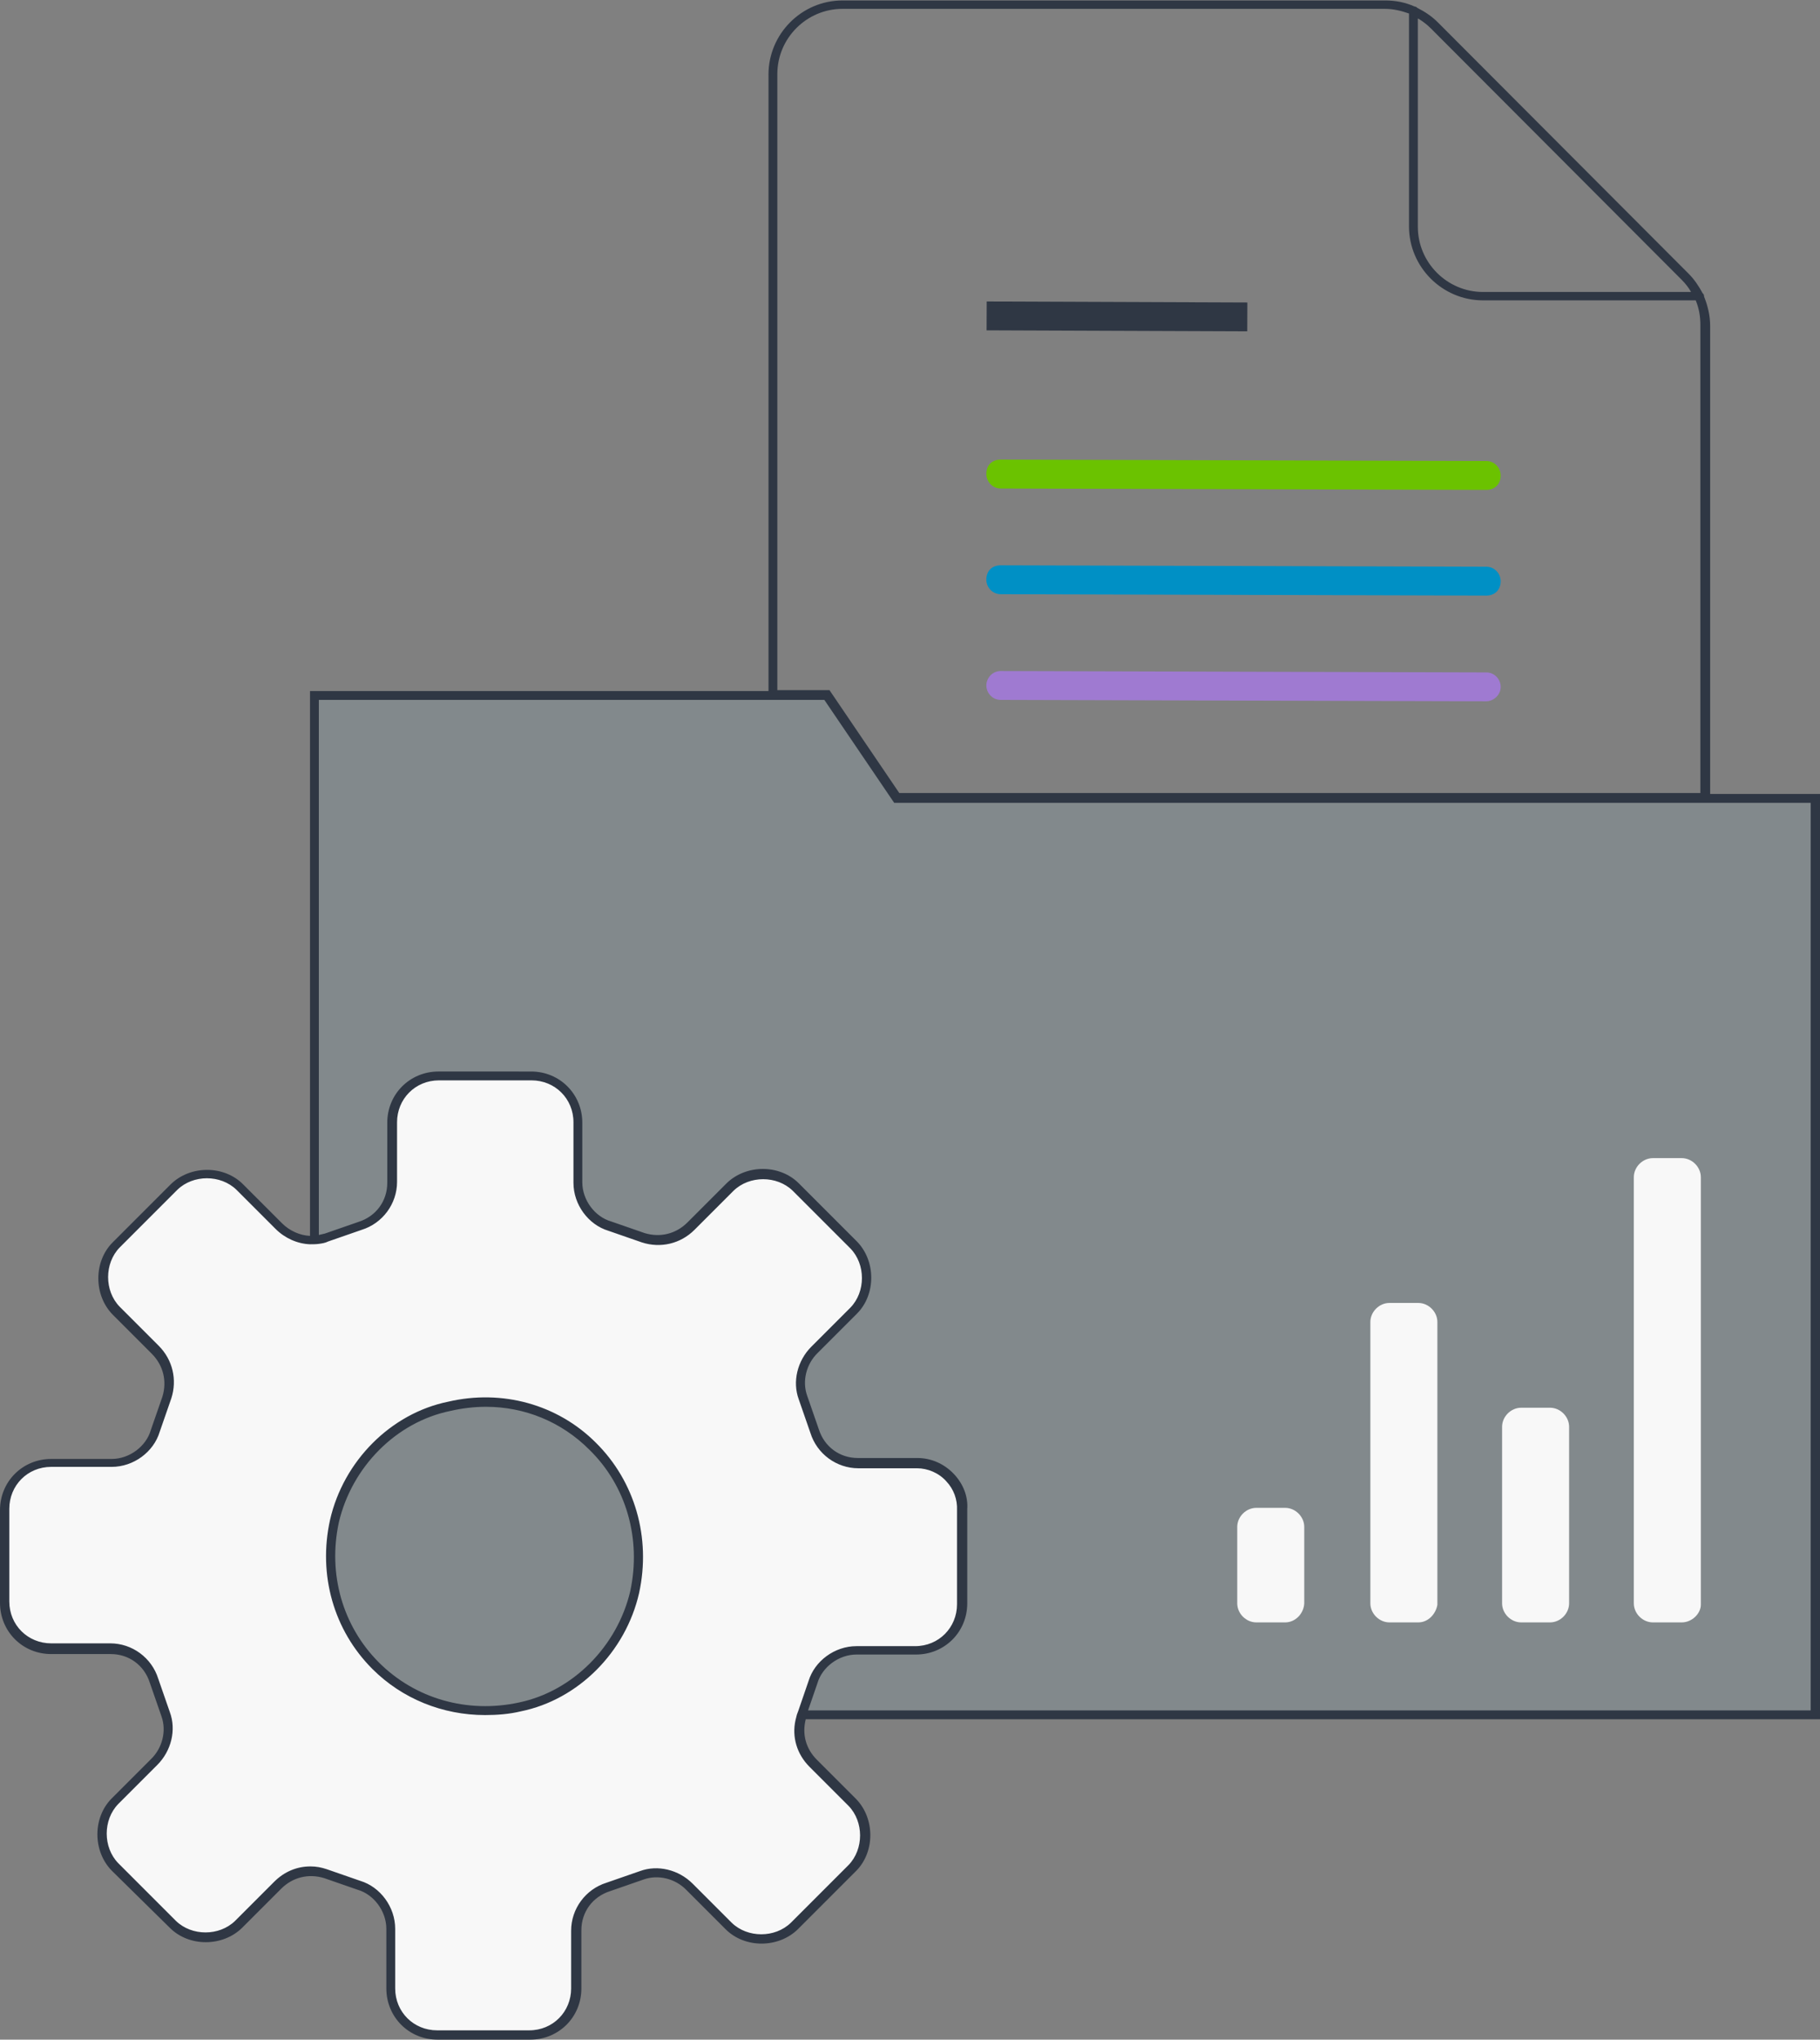 <?xml version="1.0" encoding="utf-8"?>
<!-- Generator: Adobe Illustrator 21.0.0, SVG Export Plug-In . SVG Version: 6.00 Build 0)  -->
<svg version="1.1" id="Layer_1" xmlns="http://www.w3.org/2000/svg" xmlns:xlink="http://www.w3.org/1999/xlink" x="0px" y="0px"
	 viewBox="0 0 391 438" style="enable-background:new 0 0 391 438;" xml:space="preserve">
<rect x="0" y="0" width="391" height="438" fill="#808080" stroke="none"/>
<style type="text/css">
	.st0{fill:#2F3744;}
	.st1{fill:#6BC200;}
	.st2{fill:#0090C5;}
	.st3{fill:#9F7AD1;}
	.st4{fill:#8AA4B1;fill-opacity:0.25;}
	.st5{fill:#F8F8F8;}
</style>
<g id="Layer_2">
</g>
<g>
	
		<rect x="236.9" y="40" transform="matrix(3.854838e-03 -1 1 3.854838e-03 171.043 307.684)" class="st0" width="6.2" height="56"/>
	<path class="st1" d="M319.3,105.2L319.3,105.2l-104.3-0.3c-1.9,0-3.1-1.6-3.1-3.1c0-1.9,1.2-3.1,3.1-3.1l0,0L319.3,99
		c1.9,0,3.1,1.6,3.1,3.1C322.4,103.9,321.2,105.2,319.3,105.2z"/>
	<path class="st2" d="M319.3,127.9L319.3,127.9l-104.3-0.3c-1.9,0-3.1-1.6-3.1-3.1c0-1.9,1.2-3.1,3.1-3.1l0,0l104.3,0.3
		c1.9,0,3.1,1.6,3.1,3.1C322.4,126.6,321.2,127.9,319.3,127.9z"/>
	<path class="st3" d="M319.3,150.6L319.3,150.6l-104.3-0.3c-1.9,0-3.1-1.6-3.1-3.1c0-1.5,1.2-3.1,3.1-3.1l104.3,0.3
		c1.9,0,3.1,1.6,3.1,3.1C322.4,149.3,320.8,150.6,319.3,150.6z"/>
	<polygon class="st4" points="192.7,171.5 177.7,149.3 67.6,149.3 67.6,171.5 67.6,187.9 67.6,196.4 67.6,368.3 390,368.3 
		390,171.5 	"/>
	<path class="st5" d="M197,314.2h-12.8c-4.4,0-8.1-2.8-9.4-6.9l-2.5-7.2c-1.2-3.4-0.3-7.5,2.5-10.3l8.4-8.4c3.7-3.7,3.7-10.3,0-14.1
		L170.8,255c-3.7-3.7-10.3-3.7-14.1,0l-8.4,8.4c-2.8,2.8-6.6,3.7-10.3,2.5l-7.2-2.5c-4.1-1.2-6.9-5.3-6.9-9.4v-12.8
		c0-5.6-4.4-10-10-10h-10h-10c-5.6,0-10,4.4-10,10V254c0,4.4-2.8,8.1-6.9,9.4l-7.2,2.5c-3.4,1.2-7.5,0.3-10.3-2.5l-8.4-8.4
		c-3.7-3.7-10.3-3.7-14.1,0L25,267.5c-3.7,3.7-3.7,10.3,0,14.1l8.4,8.4c2.8,2.8,3.7,6.6,2.5,10.3l-2.5,7.2c-1.2,4.1-5.3,6.9-9.4,6.9
		H11c-5.6,0-10,4.4-10,10v19.9c0,5.6,4.4,10,10,10h12.8c4.4,0,8.1,2.8,9.4,6.9l2.5,7.2c1.2,3.4,0.3,7.5-2.5,10.3l-8.4,8.4
		c-3.7,3.7-3.7,10.3,0,14.1l12.5,12.5c3.7,3.7,10.3,3.7,14.1,0l8.4-8.4c2.8-2.8,6.6-3.7,10.3-2.5l7.2,2.5c4.1,1.2,6.9,5.3,6.9,9.4
		V427c0,5.6,4.4,10,10,10h10h10c5.6,0,10-4.4,10-10v-12.5c0-4.4,2.8-8.1,6.9-9.4l7.2-2.5c3.4-1.2,7.5-0.3,10.3,2.5l8.4,8.4
		c3.7,3.7,10.3,3.7,14.1,0l12.5-12.5c3.7-3.7,3.7-10.3,0-14.1l-8.4-8.4c-2.8-2.8-3.7-6.6-2.5-10.3l2.5-7.2c1.2-4.1,5.3-6.9,9.4-6.9
		h12.8c5.6,0,10-4.4,10-10v-20.2C207,318.8,202.3,314.2,197,314.2z M136.3,341.9c-2.8,12.2-12.5,22.1-24.6,24.6
		c-24.3,5.3-45.1-15.5-39.9-39.9c2.8-12.2,12.5-22.1,24.6-24.6C120.8,296.5,141.6,317.6,136.3,341.9z"/>
	<g>
		<path class="st5" d="M276.1,348.4h-6.2c-2.2,0-4.1-1.9-4.1-4.1v-16.4c0-2.2,1.9-4.1,4.1-4.1h6.2c2.2,0,4.1,1.9,4.1,4.1v16.4
			C280.1,346.5,278.3,348.4,276.1,348.4z"/>
		<path class="st5" d="M304.7,348.4h-6.2c-2.2,0-4.1-1.9-4.1-4.1v-60.4c0-2.2,1.9-4.1,4.1-4.1h6.2c2.2,0,4.1,1.9,4.1,4.1v60.7
			C308.5,346.5,306.9,348.4,304.7,348.4z"/>
		<path class="st5" d="M333,348.4h-6.2c-2.2,0-4.1-1.9-4.1-4.1v-37.9c0-2.2,1.9-4.1,4.1-4.1h6.2c2.2,0,4.1,1.9,4.1,4.1v37.9
			C337.1,346.5,335.2,348.4,333,348.4z"/>
		<path class="st5" d="M361.3,348.4h-6.2c-2.2,0-4.1-1.9-4.1-4.1v-91.5c0-2.2,1.9-4.1,4.1-4.1h6.2c2.2,0,4.1,1.9,4.1,4.1v91.8
			C365.4,346.5,363.5,348.4,361.3,348.4z"/>
	</g>
	<path class="st0" d="M104.2,368.3c-9.1,0-17.8-3.5-24.2-9.9c-8.3-8.3-11.7-20.2-9.1-32c2.9-12.7,13.1-22.9,25.4-25.4
		c11.6-2.7,23.5,0.6,31.7,8.8c8.4,8.3,11.9,20.4,9.3,32.3l0,0c-2.9,12.7-13.1,22.9-25.4,25.4C109.4,368.1,106.8,368.3,104.2,368.3z
		 M104.4,302.1c-2.5,0-5.1,0.3-7.7,0.9c-11.6,2.4-21.1,12-23.9,23.9c-2.4,11.1,0.8,22.3,8.6,30.1c7.8,7.8,19,11,30.1,8.6
		c11.5-2.4,21.1-12,23.9-23.9c2.4-11.2-0.8-22.6-8.8-30.4C120.6,305.3,112.7,302.1,104.4,302.1z M391,369.3V170.5h-23.6V70
		c0-2.2-0.5-4.3-1.3-6.3c0-0.3-0.1-0.6-0.3-0.7c-0.8-1.5-1.8-3-3-4.2l-53.9-54c-1.3-1.3-2.8-2.3-4.4-3.1c-0.2-0.2-0.4-0.3-0.6-0.3
		c-2-0.9-4.1-1.3-6.3-1.3H181c-8.8,0-15.9,7.2-15.9,15.9v132.4H66.6v117c-2.2-0.1-4.4-1.1-6-2.7l-8.4-8.4c-4.1-4.1-11.3-4.1-15.5,0
		l-12.5,12.5c-4.1,4.1-4.1,11.3,0,15.5l8.4,8.4c2.5,2.5,3.3,5.9,2.3,9.2l-2.5,7.2c-1,3.5-4.6,6.2-8.4,6.2H11c-6.1,0-11,4.8-11,11
		v19.9c0,6.1,4.8,11,11,11h12.8c3.9,0,7.2,2.4,8.4,6.2l2.5,7.2c1.1,3.1,0.2,6.8-2.3,9.2l-8.4,8.4c-4.1,4.1-4.1,11.3,0,15.5L36.5,414
		c4.1,4.1,11.3,4.1,15.5,0l8.4-8.4c2.5-2.5,5.9-3.3,9.2-2.3l7.2,2.5c3.5,1,6.2,4.6,6.2,8.4V427c0,6.1,4.8,11,11,11h19.9
		c6.1,0,11-4.8,11-11v-12.5c0-3.9,2.4-7.2,6.2-8.4l7.2-2.5c3.1-1.1,6.8-0.2,9.2,2.3l8.4,8.4c4.1,4.1,11.3,4.1,15.5,0l12.5-12.5
		c4.1-4.1,4.1-11.3,0-15.5l-8.4-8.4c-2.4-2.4-3.2-5.5-2.4-8.7H391z M304.7,4c1,0.6,1.9,1.3,2.7,2.1l53.9,54c0.8,0.8,1.5,1.7,2,2.6
		h-44.7c-7.7,0-14-6.3-14-14V4z M167,15.9c0-7.7,6.3-14,14-14h116.5c1.8,0,3.5,0.4,5.2,1v45.7c0,8.8,7.2,15.9,15.9,15.9h45.7
		c0.7,1.7,1,3.4,1,5.3v100.5H193.2l-15-22.1h-0.5H167V15.9z M68.6,150.3H166h11.1l15,22.1h0.5h173.7H389v194.9H173.6l2-5.8
		c1-3.5,4.6-6.2,8.4-6.2h12.8c6.1,0,11-4.8,11-11l0-20.2c0.2-2.8-0.9-5.5-2.9-7.6c-2.1-2.2-4.9-3.4-7.8-3.4h-12.8
		c-3.9,0-7.2-2.4-8.4-6.2l-2.5-7.2c-1.1-3.1-0.2-6.8,2.3-9.2l8.4-8.4c4.1-4.1,4.1-11.3,0-15.5l-12.5-12.5c-4.1-4.1-11.3-4.1-15.5,0
		l-8.4,8.4c-2.5,2.5-5.9,3.3-9.2,2.3l-7.2-2.5c-3.5-1-6.2-4.6-6.2-8.4v-12.8c0-6.1-4.8-11-11-11H94.2c-6.1,0-11,4.8-11,11V254
		c0,3.9-2.4,7.2-6.2,8.4l-7.2,2.5c-0.4,0.1-0.8,0.2-1.3,0.3V150.3z M173.9,379.4l8.4,8.4c3.3,3.4,3.3,9.3,0,12.7l-12.4,12.4
		c-3.4,3.3-9.3,3.3-12.7,0l-8.4-8.4c-3-3-7.5-4.1-11.3-2.7l-7.2,2.5c-4.5,1.4-7.6,5.6-7.6,10.3V427c0,5-3.9,9-9,9H93.9
		c-5,0-9-3.9-9-9v-12.8c0-4.7-3.2-9-7.5-10.3l-7.2-2.5c-1.2-0.4-2.3-0.6-3.5-0.6c-2.9,0-5.6,1.1-7.8,3.3l-8.4,8.4
		c-3.4,3.3-9.3,3.3-12.7,0l-12.4-12.4c-3.3-3.4-3.3-9.3,0-12.7l8.4-8.4c3-3,4.1-7.5,2.7-11.3l-2.5-7.2c-1.4-4.5-5.6-7.6-10.3-7.6H11
		c-5,0-9-3.9-9-9v-19.9c0-5,3.9-9,9-9H24c4.7,0,9-3.2,10.3-7.5l2.5-7.2c1.3-4,0.3-8.3-2.7-11.3l-8.4-8.4c-3.3-3.4-3.3-9.3,0-12.7
		l12.4-12.4c3.4-3.3,9.3-3.3,12.7,0l8.4,8.4c2,2,4.7,3.2,7.4,3.3c0.7,0,1.3,0,2-0.1c0.7-0.1,1.3-0.2,1.9-0.5l7.2-2.5
		c4.5-1.4,7.6-5.6,7.6-10.3v-12.8c0-5,3.9-9,9-9h19.9c5,0,9,3.9,9,9V254c0,4.7,3.2,9,7.5,10.3l7.2,2.5c4,1.3,8.3,0.3,11.3-2.7
		l8.4-8.4c3.4-3.3,9.3-3.3,12.7,0l12.4,12.4c3.3,3.4,3.3,9.3,0,12.7l-8.4,8.4c-3,3-4.1,7.5-2.7,11.3l2.5,7.2
		c1.4,4.5,5.6,7.6,10.3,7.6H197c2.3,0,4.7,1,6.3,2.8c1.6,1.7,2.4,3.9,2.3,6.2v20.2c0,5-3.9,9-9,9H184c-4.7,0-9,3.2-10.3,7.5
		l-2.2,6.4l-0.3,0.8c-0.1,0.4-0.2,0.8-0.3,1.2C170.1,373,171.2,376.7,173.9,379.4z"/>
</g>
</svg>
